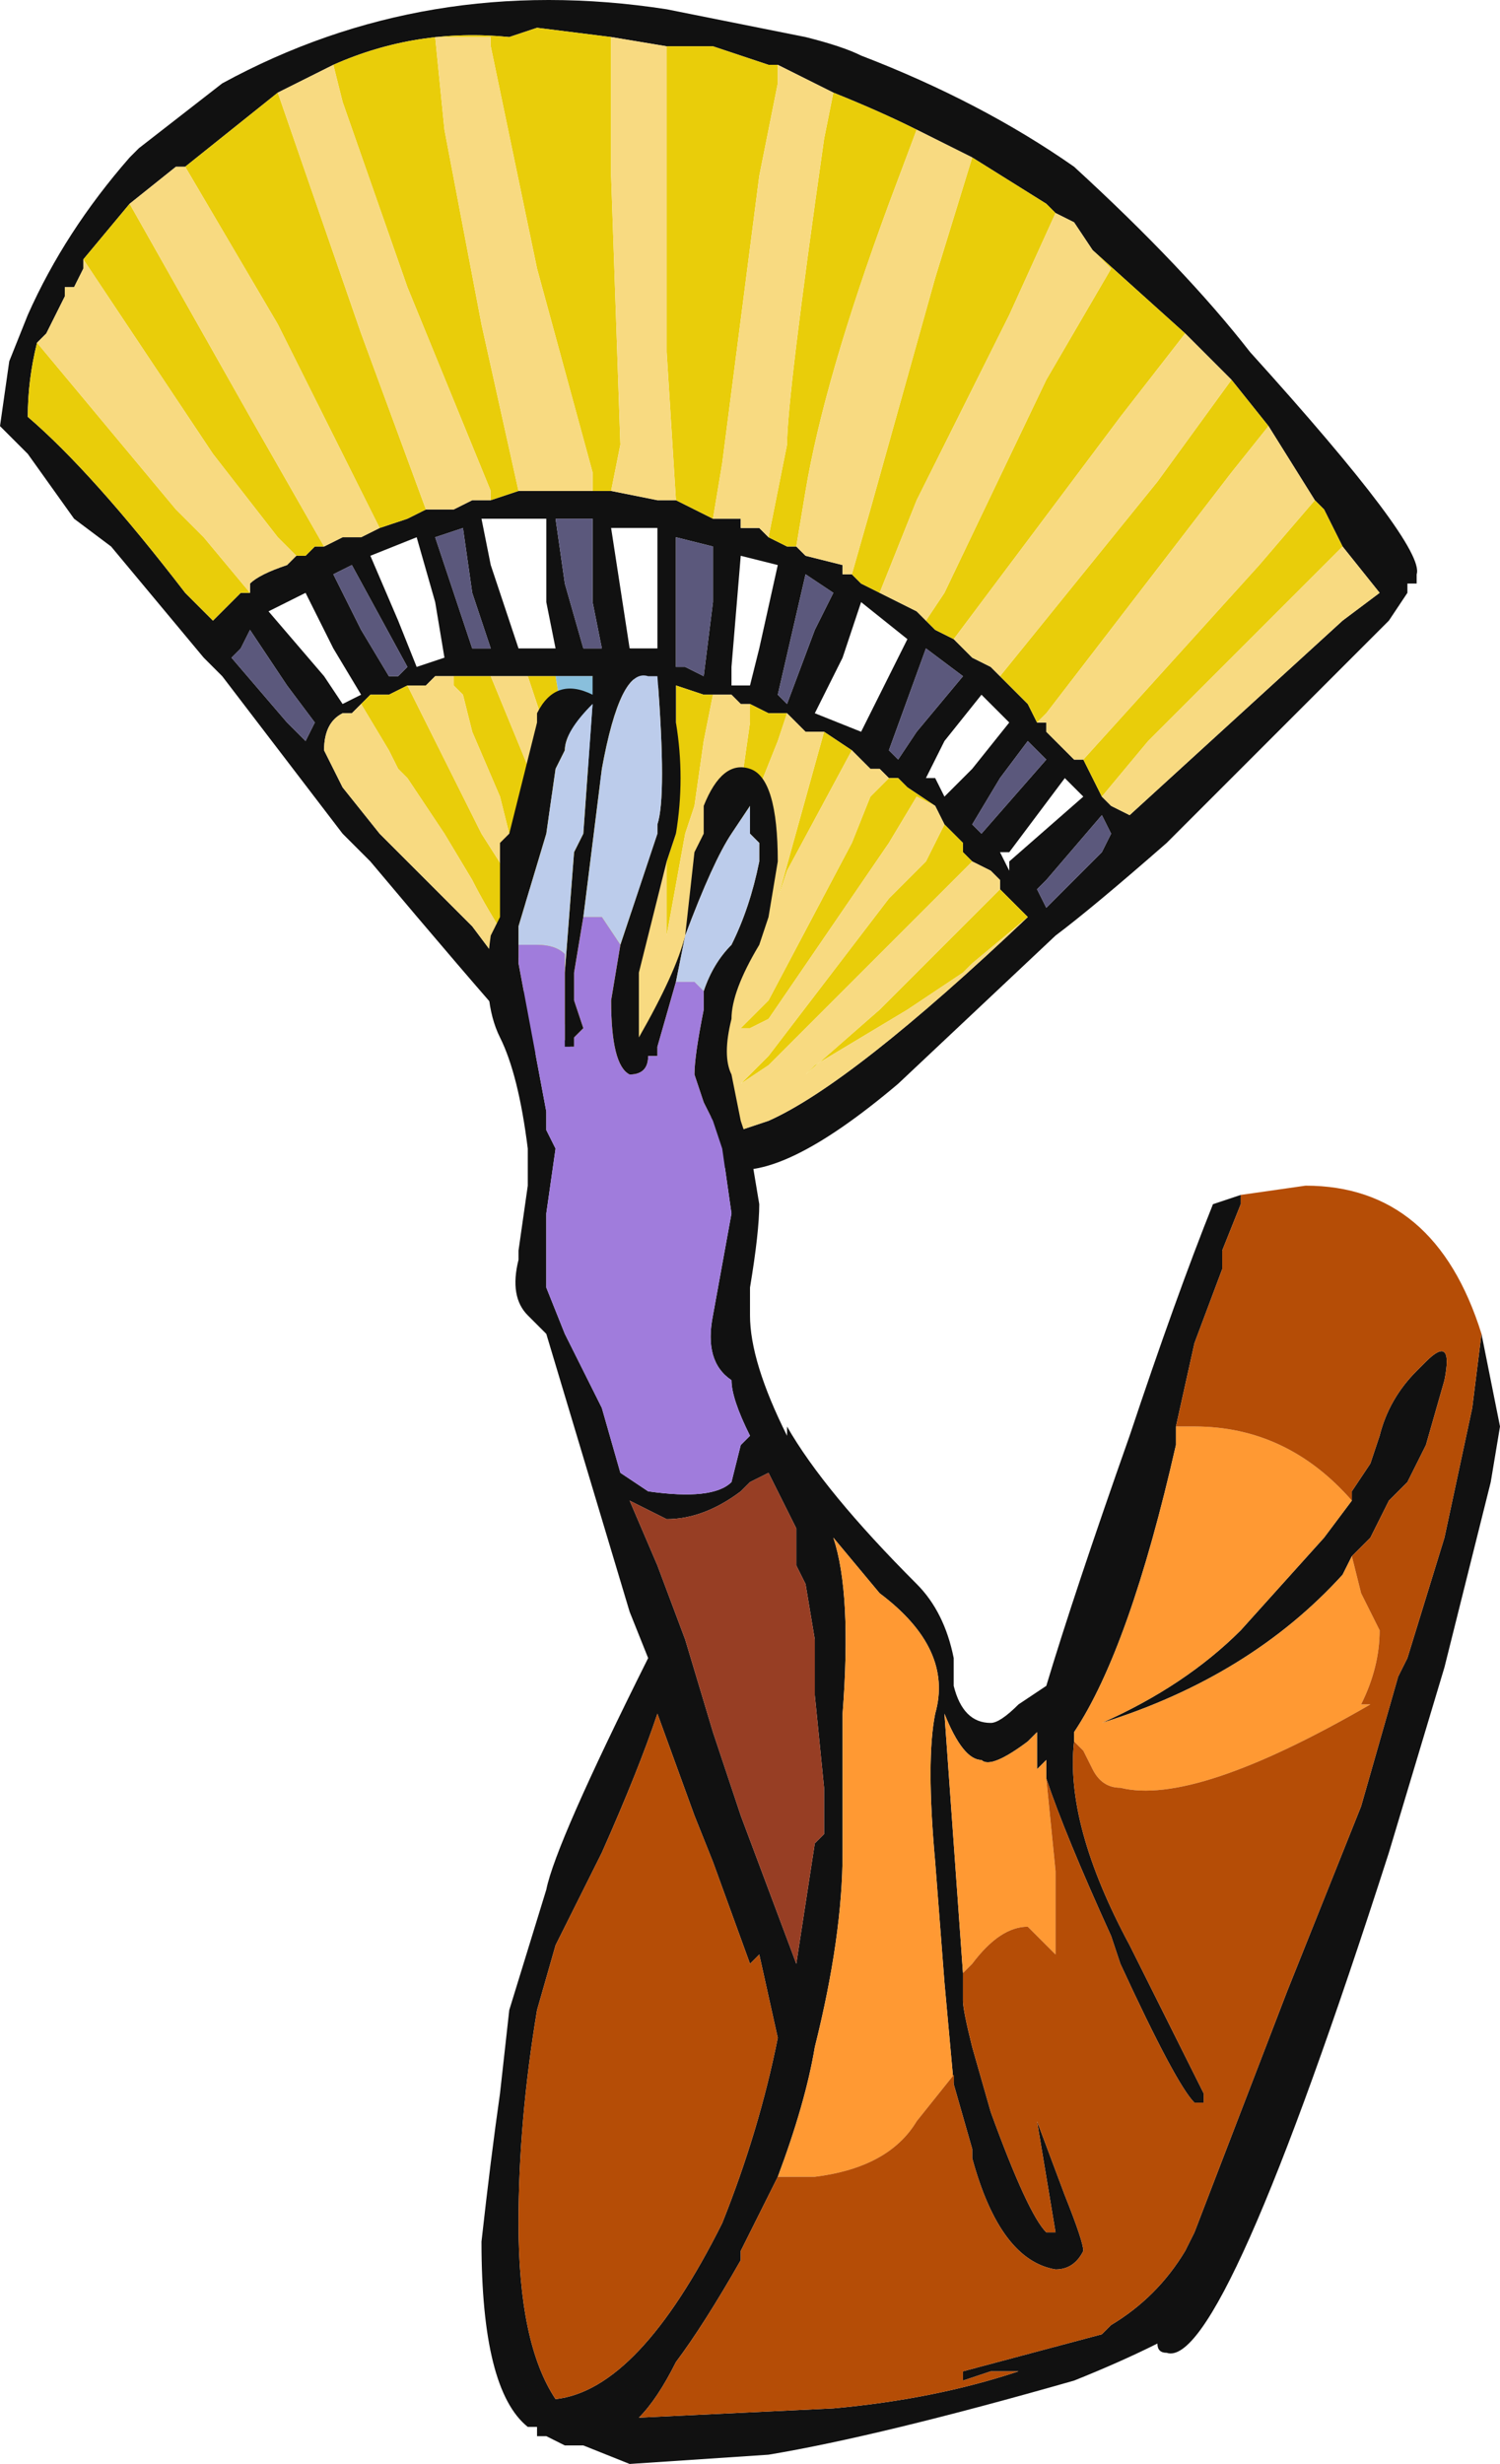 <?xml version="1.0" encoding="UTF-8" standalone="no"?>
<svg xmlns:ffdec="https://www.free-decompiler.com/flash" xmlns:xlink="http://www.w3.org/1999/xlink" ffdec:objectType="shape" height="13.3px" width="8.1px" xmlns="http://www.w3.org/2000/svg">
  <g transform="matrix(1.0, 0.0, 0.0, 1.0, 3.6, 18.9)">
    <path d="M0.75 -18.7 Q0.95 -18.65 1.05 -18.6 1.7 -18.35 2.2 -18.0 2.8 -17.45 3.15 -17.0 4.1 -15.95 4.05 -15.8 L4.05 -15.75 4.0 -15.75 4.0 -15.7 3.9 -15.55 2.7 -14.35 Q2.3 -14.0 2.1 -13.85 L1.25 -13.05 Q0.6 -12.5 0.3 -12.6 L-0.4 -12.9 Q-0.55 -13.0 -1.6 -14.25 L-1.75 -14.4 -2.4 -15.25 -2.5 -15.35 -3.0 -15.95 -3.2 -16.1 -3.45 -16.45 -3.6 -16.6 -3.55 -16.95 -3.45 -17.2 Q-3.25 -17.65 -2.9 -18.05 L-2.85 -18.1 -2.4 -18.45 Q-1.3 -19.05 0.0 -18.85 L0.75 -18.7 M0.6 -18.55 L0.55 -18.55 0.25 -18.65 0.0 -18.65 -0.3 -18.7 -0.7 -18.75 -0.85 -18.7 Q-1.35 -18.75 -1.8 -18.55 L-2.1 -18.4 -2.6 -18.0 -2.65 -18.0 -2.9 -17.8 -3.15 -17.5 -3.15 -17.45 -3.2 -17.35 -3.25 -17.35 -3.25 -17.3 -3.35 -17.1 -3.4 -17.05 Q-3.45 -16.85 -3.45 -16.65 -3.1 -16.35 -2.6 -15.7 L-2.45 -15.55 -2.3 -15.7 -2.25 -15.7 -2.25 -15.75 Q-2.2 -15.8 -2.05 -15.85 L-2.0 -15.9 -1.95 -15.9 -1.9 -15.95 -1.85 -15.95 -1.75 -16.0 -1.65 -16.0 -1.55 -16.05 -1.4 -16.1 -1.3 -16.15 -1.15 -16.15 -1.05 -16.2 -0.95 -16.2 -0.8 -16.25 -0.4 -16.25 -0.3 -16.25 -0.05 -16.2 0.05 -16.2 0.25 -16.1 0.4 -16.1 0.4 -16.05 0.5 -16.05 0.55 -16.0 0.65 -15.95 0.7 -15.95 0.75 -15.9 0.95 -15.85 0.95 -15.8 1.0 -15.8 1.05 -15.75 1.15 -15.7 1.35 -15.6 1.4 -15.55 1.45 -15.5 1.55 -15.45 1.65 -15.35 1.75 -15.3 1.8 -15.25 1.95 -15.1 2.0 -15.0 2.05 -15.0 2.05 -14.95 2.2 -14.8 2.25 -14.8 2.35 -14.6 2.4 -14.55 2.5 -14.5 3.65 -15.55 3.85 -15.7 3.65 -15.95 3.55 -16.15 3.5 -16.2 3.25 -16.6 3.05 -16.85 2.8 -17.1 2.3 -17.55 2.2 -17.7 2.1 -17.75 2.05 -17.8 1.65 -18.05 1.35 -18.2 Q1.15 -18.3 0.9 -18.4 L0.6 -18.55 M0.05 -16.0 L0.05 -15.3 0.1 -15.3 0.2 -15.25 0.25 -15.65 0.25 -15.95 0.05 -16.0 M0.75 -15.8 L0.6 -15.15 0.65 -15.1 0.8 -15.5 0.9 -15.7 0.75 -15.8 M0.8 -15.05 L1.05 -14.95 1.3 -15.45 1.05 -15.65 0.95 -15.35 0.8 -15.05 M0.05 -15.2 L-0.05 -15.2 -0.25 -15.25 -0.4 -15.25 -0.6 -15.25 -0.75 -15.25 -0.95 -15.25 -1.2 -15.25 -1.25 -15.25 -1.3 -15.2 -1.4 -15.2 -1.5 -15.15 -1.6 -15.15 -1.65 -15.1 -1.7 -15.05 -1.75 -15.05 Q-1.85 -15.0 -1.85 -14.85 L-1.75 -14.65 -1.55 -14.4 -1.05 -13.9 -0.9 -13.7 -0.35 -13.05 -0.05 -13.0 0.4 -12.8 0.55 -12.85 Q1.0 -13.05 1.95 -13.95 L1.8 -14.1 1.8 -14.15 1.75 -14.2 1.65 -14.25 1.6 -14.3 1.6 -14.35 1.5 -14.45 1.45 -14.55 1.3 -14.65 1.25 -14.7 1.2 -14.7 1.15 -14.75 1.1 -14.75 1.0 -14.85 0.85 -14.95 0.75 -14.95 0.65 -15.05 0.55 -15.05 0.45 -15.1 0.4 -15.1 0.35 -15.15 0.25 -15.15 0.2 -15.15 0.05 -15.2 M0.35 -15.2 L0.45 -15.2 0.5 -15.4 0.6 -15.85 0.4 -15.9 0.35 -15.3 0.35 -15.2 M1.45 -14.7 L1.5 -14.6 1.65 -14.75 1.85 -15.0 1.7 -15.15 1.5 -14.9 1.4 -14.7 1.45 -14.7 M1.35 -14.95 L1.6 -15.25 1.4 -15.4 1.2 -14.85 1.25 -14.8 1.35 -14.95 M1.95 -14.9 L1.8 -14.7 1.65 -14.45 1.7 -14.4 2.05 -14.8 1.95 -14.9 M1.8 -14.3 L1.85 -14.2 1.85 -14.25 2.25 -14.6 2.15 -14.7 1.85 -14.3 1.8 -14.3 M2.4 -14.4 L2.35 -14.5 2.05 -14.15 2.0 -14.1 2.05 -14.0 2.35 -14.3 2.4 -14.4 M-1.25 -16.0 L-1.05 -15.4 -0.95 -15.4 -1.05 -15.7 -1.1 -16.05 -1.25 -16.0 M-1.0 -16.1 L-0.95 -15.85 -0.8 -15.4 -0.6 -15.4 -0.65 -15.65 -0.65 -16.1 -1.0 -16.1 M-0.6 -16.1 L-0.55 -15.75 -0.45 -15.4 -0.35 -15.4 -0.4 -15.65 -0.4 -16.1 -0.6 -16.1 M-0.05 -16.05 L-0.3 -16.05 -0.2 -15.4 -0.05 -15.35 -0.05 -16.05 M-2.15 -15.6 L-1.85 -15.25 -1.75 -15.1 -1.65 -15.15 -1.8 -15.4 -1.95 -15.7 -2.15 -15.6 M-1.8 -15.8 L-1.65 -15.5 -1.5 -15.25 -1.45 -15.25 -1.4 -15.3 -1.7 -15.85 -1.8 -15.8 M-2.35 -15.35 L-2.05 -15.0 -1.95 -14.9 -1.9 -15.0 -2.05 -15.2 -2.25 -15.5 -2.3 -15.4 -2.35 -15.35 M-1.2 -15.35 L-1.25 -15.65 -1.35 -16.0 -1.6 -15.9 -1.45 -15.55 -1.35 -15.3 -1.2 -15.35" fill="#111111" fill-rule="evenodd" stroke="none"/>
    <path d="M-0.6 -15.25 L-0.4 -15.25 -0.35 -14.65 -0.55 -14.95 -0.6 -15.25" fill="#89bfdc" fill-rule="evenodd" stroke="none"/>
    <path d="M0.0 -18.65 L0.25 -18.65 0.55 -18.55 0.6 -18.55 0.6 -18.45 0.5 -17.95 0.3 -16.4 0.25 -16.1 0.05 -16.2 0.0 -17.0 0.0 -18.65 M0.9 -18.4 Q1.15 -18.3 1.35 -18.2 L1.2 -17.8 Q0.85 -16.85 0.75 -16.25 L0.7 -15.95 0.65 -15.95 0.55 -16.0 0.65 -16.5 Q0.65 -16.75 0.85 -18.15 L0.9 -18.4 M1.65 -18.05 L2.05 -17.8 2.1 -17.75 1.85 -17.2 1.35 -16.2 1.15 -15.7 1.05 -15.75 1.0 -15.8 1.1 -16.15 1.45 -17.4 1.65 -18.05 M2.3 -17.55 L2.8 -17.1 2.45 -16.65 1.55 -15.45 1.45 -15.5 1.4 -15.55 1.5 -15.7 2.05 -16.85 2.4 -17.45 2.3 -17.55 M3.05 -16.85 L3.25 -16.6 3.05 -16.35 2.05 -15.05 2.0 -15.0 1.95 -15.1 1.8 -15.25 2.65 -16.3 3.05 -16.85 M3.5 -16.2 L3.55 -16.15 3.65 -15.95 2.6 -14.9 2.35 -14.6 2.25 -14.8 3.2 -15.85 3.5 -16.2 M0.05 -15.2 L0.2 -15.15 0.25 -15.15 0.2 -14.9 0.15 -14.55 0.1 -14.4 0.0 -13.85 0.0 -14.25 0.05 -14.4 0.05 -15.2 M0.45 -15.1 L0.55 -15.05 0.65 -15.05 0.75 -14.95 0.65 -15.05 0.6 -14.9 Q0.5 -14.65 0.4 -14.4 L0.4 -14.65 0.45 -15.0 0.45 -15.1 M0.85 -14.95 L1.0 -14.85 0.65 -14.2 0.6 -14.05 0.85 -14.95 M1.2 -14.7 L1.25 -14.7 1.3 -14.65 1.45 -14.55 1.35 -14.6 1.2 -14.35 0.55 -13.4 0.45 -13.35 0.4 -13.35 0.55 -13.5 1.0 -14.35 1.1 -14.6 1.2 -14.7 M1.5 -14.45 L1.6 -14.35 1.6 -14.3 1.65 -14.25 0.55 -13.15 0.4 -13.05 0.55 -13.2 1.2 -14.05 1.4 -14.25 1.5 -14.45 M1.8 -14.1 L1.95 -13.95 1.65 -13.7 1.6 -13.65 1.3 -13.45 0.8 -13.15 0.75 -13.1 1.15 -13.45 1.8 -14.1 M-0.05 -13.0 L-0.35 -13.05 -0.5 -13.3 Q-0.9 -13.85 -1.05 -14.15 L-1.2 -14.4 -1.4 -14.7 -1.45 -14.75 -1.5 -14.85 -1.65 -15.1 -1.6 -15.15 -1.5 -15.15 -1.4 -15.2 -1.0 -14.4 -0.65 -13.85 -0.85 -14.4 -0.9 -14.6 -1.05 -14.95 -1.1 -15.15 -1.15 -15.2 -1.15 -15.25 -1.2 -15.25 -0.95 -15.25 -0.6 -14.4 -0.65 -14.95 -0.75 -15.25 -0.6 -15.25 -0.55 -14.95 -0.35 -14.65 -0.4 -15.25 -0.25 -15.25 -0.15 -13.1 -0.05 -13.0 M-2.9 -17.8 L-2.25 -16.65 -1.85 -15.95 -1.9 -15.95 -1.95 -15.9 -2.0 -15.9 -2.1 -16.0 -2.45 -16.45 -3.15 -17.5 -2.9 -17.8 M-1.55 -16.05 L-2.1 -17.15 -2.6 -18.0 -2.1 -18.4 -1.65 -17.1 -1.3 -16.15 -1.4 -16.1 -1.55 -16.05 M-1.8 -18.55 Q-1.35 -18.75 -0.85 -18.7 L-0.7 -18.75 -0.3 -18.7 -0.3 -17.95 -0.25 -16.5 -0.3 -16.25 -0.4 -16.25 -0.4 -16.35 -0.7 -17.45 -0.95 -18.65 -0.95 -18.7 -1.25 -18.7 -1.2 -18.2 -1.0 -17.15 -0.8 -16.25 -0.95 -16.2 -0.95 -16.25 -1.4 -17.35 -1.75 -18.35 -1.8 -18.55 M-3.4 -17.05 L-2.65 -16.15 -2.5 -16.0 -2.25 -15.7 -2.3 -15.7 -2.45 -15.55 -2.6 -15.7 Q-3.1 -16.35 -3.45 -16.65 -3.45 -16.85 -3.4 -17.05" fill="#e9cd0a" fill-rule="evenodd" stroke="none"/>
    <path d="M0.0 -18.65 L0.0 -17.0 0.05 -16.2 -0.05 -16.2 -0.3 -16.25 -0.25 -16.5 -0.3 -17.95 -0.3 -18.7 0.0 -18.65 M0.25 -16.1 L0.3 -16.4 0.5 -17.95 0.6 -18.45 0.6 -18.55 0.9 -18.4 0.85 -18.15 Q0.65 -16.75 0.65 -16.5 L0.55 -16.0 0.5 -16.05 0.4 -16.05 0.4 -16.1 0.25 -16.1 M1.35 -18.2 L1.65 -18.05 1.45 -17.4 1.1 -16.15 1.0 -15.8 0.95 -15.8 0.95 -15.85 0.75 -15.9 0.7 -15.95 0.75 -16.25 Q0.85 -16.85 1.2 -17.8 L1.35 -18.2 M2.1 -17.75 L2.2 -17.7 2.3 -17.55 2.4 -17.45 2.05 -16.85 1.5 -15.7 1.4 -15.55 1.35 -15.6 1.15 -15.7 1.35 -16.2 1.85 -17.2 2.1 -17.75 M2.8 -17.1 L3.05 -16.85 2.65 -16.3 1.8 -15.25 1.75 -15.3 1.65 -15.35 1.55 -15.45 2.45 -16.65 2.8 -17.1 M3.25 -16.6 L3.5 -16.2 3.2 -15.85 2.25 -14.8 2.2 -14.8 2.05 -14.95 2.05 -15.0 2.0 -15.0 2.05 -15.05 3.05 -16.35 3.25 -16.6 M3.65 -15.95 L3.85 -15.7 3.65 -15.55 2.5 -14.5 2.4 -14.55 2.35 -14.6 2.6 -14.9 3.65 -15.95 M-0.25 -15.25 L-0.05 -15.2 0.05 -15.2 0.05 -14.4 0.0 -14.25 0.0 -13.85 0.1 -14.4 0.15 -14.55 0.2 -14.9 0.25 -15.15 0.35 -15.15 0.4 -15.1 0.45 -15.1 0.45 -15.0 0.4 -14.65 0.4 -14.4 Q0.5 -14.65 0.6 -14.9 L0.65 -15.05 0.75 -14.95 0.85 -14.95 0.6 -14.05 0.65 -14.2 1.0 -14.85 1.1 -14.75 1.15 -14.75 1.2 -14.7 1.1 -14.6 1.0 -14.35 0.55 -13.5 0.4 -13.35 0.45 -13.35 0.55 -13.4 1.2 -14.35 1.35 -14.6 1.45 -14.55 1.5 -14.45 1.4 -14.25 1.2 -14.05 0.55 -13.2 0.4 -13.05 0.55 -13.15 1.65 -14.25 1.75 -14.2 1.8 -14.15 1.8 -14.1 1.15 -13.45 0.75 -13.1 0.8 -13.15 1.3 -13.45 1.6 -13.65 1.65 -13.7 1.95 -13.95 Q1.0 -13.05 0.55 -12.85 L0.4 -12.8 -0.05 -13.0 -0.15 -13.1 -0.25 -15.25 M-0.35 -13.05 L-0.9 -13.7 -1.05 -13.9 -1.55 -14.4 -1.75 -14.65 -1.85 -14.85 Q-1.85 -15.0 -1.75 -15.05 L-1.7 -15.05 -1.65 -15.1 -1.5 -14.85 -1.45 -14.75 -1.4 -14.7 -1.2 -14.4 -1.05 -14.15 Q-0.9 -13.85 -0.5 -13.3 L-0.35 -13.05 M-1.4 -15.2 L-1.3 -15.2 -1.25 -15.25 -1.2 -15.25 -1.15 -15.25 -1.15 -15.2 -1.1 -15.15 -1.05 -14.95 -0.9 -14.6 -0.85 -14.4 -0.65 -13.85 -1.0 -14.4 -1.4 -15.2 M-0.95 -15.25 L-0.75 -15.25 -0.65 -14.95 -0.6 -14.4 -0.95 -15.25 M-2.9 -17.8 L-2.65 -18.0 -2.6 -18.0 -2.1 -17.15 -1.55 -16.05 -1.65 -16.0 -1.75 -16.0 -1.85 -15.95 -2.25 -16.65 -2.9 -17.8 M-2.1 -18.4 L-1.8 -18.55 -1.75 -18.35 -1.4 -17.35 -0.95 -16.25 -0.95 -16.2 -1.05 -16.2 -1.15 -16.15 -1.3 -16.15 -1.65 -17.1 -2.1 -18.4 M-0.8 -16.25 L-1.0 -17.15 -1.2 -18.2 -1.25 -18.7 -0.95 -18.7 -0.95 -18.65 -0.7 -17.45 -0.4 -16.35 -0.4 -16.25 -0.8 -16.25 M-3.4 -17.05 L-3.35 -17.1 -3.25 -17.3 -3.25 -17.35 -3.2 -17.35 -3.15 -17.45 -3.15 -17.5 -2.45 -16.45 -2.1 -16.0 -2.0 -15.9 -2.05 -15.85 Q-2.2 -15.8 -2.25 -15.75 L-2.25 -15.7 -2.5 -16.0 -2.65 -16.15 -3.4 -17.05" fill="#f8da81" fill-rule="evenodd" stroke="none"/>
    <path d="M0.05 -16.0 L0.25 -15.95 0.25 -15.65 0.2 -15.25 0.1 -15.3 0.05 -15.3 0.05 -16.0 M0.75 -15.8 L0.9 -15.7 0.8 -15.5 0.65 -15.1 0.6 -15.15 0.75 -15.8 M1.35 -14.95 L1.25 -14.8 1.2 -14.85 1.4 -15.4 1.6 -15.25 1.35 -14.95 M1.95 -14.9 L2.05 -14.8 1.7 -14.4 1.65 -14.45 1.8 -14.7 1.95 -14.9 M2.4 -14.4 L2.35 -14.3 2.05 -14.0 2.0 -14.1 2.05 -14.15 2.35 -14.5 2.4 -14.4 M-1.25 -16.0 L-1.1 -16.05 -1.05 -15.7 -0.95 -15.4 -1.05 -15.4 -1.25 -16.0 M-0.6 -16.1 L-0.4 -16.1 -0.4 -15.65 -0.35 -15.4 -0.45 -15.4 -0.55 -15.75 -0.6 -16.1 M-2.35 -15.35 L-2.3 -15.4 -2.25 -15.5 -2.05 -15.2 -1.9 -15.0 -1.95 -14.9 -2.05 -15.0 -2.35 -15.35 M-1.8 -15.8 L-1.7 -15.85 -1.4 -15.3 -1.45 -15.25 -1.5 -15.25 -1.65 -15.5 -1.8 -15.8" fill="#5b587c" fill-rule="evenodd" stroke="none"/>
    <path d="M4.4 -11.7 L4.5 -11.2 4.45 -10.9 4.2 -9.9 3.9 -8.9 Q3.0 -6.1 2.7 -6.2 2.65 -6.2 2.65 -6.25 2.45 -6.15 2.2 -6.05 1.15 -5.75 0.55 -5.65 L-0.2 -5.6 -0.45 -5.7 -0.55 -5.7 -0.65 -5.75 -0.7 -5.75 -0.7 -5.8 -0.75 -5.8 Q-1.0 -6.0 -1.0 -6.8 -0.95 -7.25 -0.9 -7.6 L-0.85 -8.05 -0.65 -8.7 Q-0.6 -8.95 -0.1 -9.95 L-0.2 -10.2 -0.65 -11.7 -0.75 -11.8 Q-0.85 -11.9 -0.8 -12.1 L-0.8 -12.1 -0.8 -12.15 -0.75 -12.5 -0.75 -12.7 Q-0.8 -13.1 -0.9 -13.3 -1.0 -13.5 -0.95 -13.85 L-0.9 -13.95 -0.9 -14.35 -0.85 -14.4 -0.7 -15.0 -0.7 -15.05 Q-0.6 -15.25 -0.4 -15.15 L-0.4 -15.25 Q-0.35 -15.35 -0.25 -15.4 L0.0 -15.4 0.05 -15.2 0.05 -15.0 Q0.1 -14.7 0.05 -14.4 L0.0 -14.25 -0.15 -13.65 -0.15 -13.3 Q0.05 -13.65 0.1 -13.85 L0.15 -14.3 0.2 -14.4 0.2 -14.55 Q0.3 -14.8 0.45 -14.75 0.6 -14.7 0.6 -14.25 L0.55 -13.95 0.5 -13.8 Q0.35 -13.55 0.35 -13.4 0.3 -13.2 0.35 -13.1 L0.4 -12.85 0.45 -12.7 0.5 -12.4 Q0.5 -12.25 0.45 -11.95 L0.45 -11.8 Q0.45 -11.55 0.65 -11.15 L0.65 -11.2 Q0.85 -10.85 1.35 -10.35 1.5 -10.2 1.55 -9.95 L1.55 -9.8 Q1.6 -9.6 1.75 -9.6 1.8 -9.6 1.9 -9.7 L2.05 -9.8 Q2.2 -10.3 2.5 -11.15 2.75 -11.9 2.95 -12.4 L3.1 -12.45 3.1 -12.4 3.0 -12.15 3.0 -12.05 2.85 -11.65 2.75 -11.2 2.75 -11.1 Q2.5 -10.0 2.2 -9.55 L2.2 -9.5 Q2.15 -9.05 2.5 -8.4 L2.9 -7.6 2.9 -7.55 2.85 -7.55 Q2.75 -7.65 2.45 -8.3 L2.4 -8.45 Q2.15 -9.0 2.05 -9.3 L2.05 -9.4 2.0 -9.35 2.0 -9.55 1.95 -9.5 Q1.75 -9.35 1.7 -9.4 1.6 -9.4 1.5 -9.65 L1.6 -8.25 1.6 -8.1 Q1.6 -8.05 1.65 -7.85 L1.75 -7.5 Q1.95 -6.95 2.05 -6.85 L2.1 -6.85 2.0 -7.45 2.15 -7.05 Q2.25 -6.8 2.25 -6.75 2.2 -6.65 2.1 -6.65 1.8 -6.7 1.65 -7.25 L1.65 -7.3 1.55 -7.65 1.5 -8.2 1.45 -8.85 Q1.4 -9.4 1.45 -9.65 1.55 -10.0 1.15 -10.3 L0.9 -10.6 Q1.0 -10.3 0.95 -9.65 L0.95 -8.9 Q0.95 -8.45 0.8 -7.85 0.75 -7.55 0.6 -7.15 L0.4 -6.75 0.4 -6.7 Q0.2 -6.35 0.05 -6.15 -0.05 -5.95 -0.15 -5.85 L0.9 -5.9 Q1.45 -5.95 1.9 -6.1 L1.75 -6.1 1.6 -6.05 1.6 -6.1 2.35 -6.3 2.4 -6.35 Q2.65 -6.5 2.8 -6.75 L2.85 -6.85 3.35 -8.15 3.75 -9.15 3.95 -9.85 4.0 -9.95 4.2 -10.6 4.35 -11.3 4.4 -11.7 M0.2 -13.55 Q0.25 -13.7 0.35 -13.8 0.45 -14.0 0.5 -14.25 L0.5 -14.35 0.45 -14.4 0.45 -14.55 0.35 -14.4 Q0.25 -14.25 0.1 -13.85 L0.05 -13.6 -0.05 -13.25 -0.05 -13.2 -0.1 -13.2 Q-0.1 -13.1 -0.2 -13.1 -0.3 -13.15 -0.3 -13.5 L-0.25 -13.8 -0.05 -14.4 -0.05 -14.45 Q0.0 -14.6 -0.05 -15.25 0.0 -15.25 -0.1 -15.25 -0.25 -15.3 -0.35 -14.75 L-0.45 -13.95 -0.5 -13.65 -0.5 -13.5 -0.45 -13.35 -0.5 -13.3 -0.5 -13.25 -0.55 -13.25 -0.55 -13.65 -0.5 -14.3 -0.45 -14.4 -0.4 -15.1 Q-0.55 -14.95 -0.55 -14.85 L-0.6 -14.75 -0.65 -14.4 -0.8 -13.9 -0.8 -13.8 -0.8 -13.7 -0.65 -12.9 -0.65 -12.8 -0.6 -12.7 -0.65 -12.35 Q-0.65 -12.1 -0.65 -11.95 L-0.55 -11.7 -0.35 -11.3 -0.25 -10.95 -0.1 -10.85 Q0.25 -10.8 0.35 -10.9 L0.4 -11.1 0.45 -11.15 Q0.35 -11.35 0.35 -11.45 0.2 -11.55 0.25 -11.8 L0.35 -12.35 0.3 -12.7 0.25 -12.85 0.2 -12.95 0.15 -13.1 Q0.15 -13.2 0.2 -13.45 L0.2 -13.55 M3.7 -10.8 L3.7 -10.85 3.8 -11.0 3.85 -11.15 Q3.9 -11.35 4.05 -11.5 L4.1 -11.55 Q4.25 -11.7 4.2 -11.45 L4.1 -11.1 4.0 -10.9 3.9 -10.8 3.8 -10.6 3.7 -10.5 3.65 -10.4 Q3.15 -9.85 2.35 -9.6 2.8 -9.8 3.1 -10.1 L3.55 -10.6 3.7 -10.8 M0.7 -10.65 L0.55 -10.95 0.45 -10.9 0.4 -10.85 Q0.2 -10.7 0.0 -10.7 -0.1 -10.75 -0.2 -10.8 L-0.05 -10.45 0.1 -10.05 0.25 -9.55 0.4 -9.1 0.7 -8.3 0.8 -8.95 0.85 -9.0 0.85 -9.25 0.8 -9.75 0.8 -10.05 0.75 -10.35 0.7 -10.45 0.7 -10.65 M0.25 -8.85 L0.15 -9.1 -0.05 -9.65 Q-0.15 -9.35 -0.35 -8.9 L-0.6 -8.4 -0.7 -8.05 Q-0.8 -7.45 -0.8 -6.9 -0.8 -6.25 -0.6 -5.95 -0.15 -6.0 0.3 -6.9 0.5 -7.4 0.6 -7.9 L0.5 -8.35 0.45 -8.3 0.25 -8.85 M-0.95 -11.05 L-0.95 -11.05" fill="#111111" fill-rule="evenodd" stroke="none"/>
    <path d="M0.05 -13.6 L0.1 -13.85 Q0.25 -14.25 0.35 -14.4 L0.45 -14.55 0.45 -14.4 0.5 -14.35 0.5 -14.25 Q0.45 -14.0 0.35 -13.8 0.25 -13.7 0.2 -13.55 L0.15 -13.6 0.05 -13.6 M-0.8 -13.8 L-0.8 -13.9 -0.65 -14.4 -0.6 -14.75 -0.55 -14.85 Q-0.55 -14.95 -0.4 -15.1 L-0.45 -14.4 -0.5 -14.3 -0.55 -13.65 -0.55 -13.75 Q-0.6 -13.8 -0.7 -13.8 L-0.8 -13.8 M-0.45 -13.95 L-0.35 -14.75 Q-0.25 -15.3 -0.1 -15.25 0.0 -15.25 -0.05 -15.25 0.0 -14.6 -0.05 -14.45 L-0.05 -14.4 -0.25 -13.8 -0.35 -13.95 -0.45 -13.95" fill="#bccceb" fill-rule="evenodd" stroke="none"/>
    <path d="M0.05 -13.6 L0.15 -13.6 0.2 -13.55 0.2 -13.45 Q0.15 -13.2 0.15 -13.1 L0.2 -12.95 0.25 -12.85 0.3 -12.7 0.35 -12.35 0.25 -11.8 Q0.2 -11.55 0.35 -11.45 0.35 -11.35 0.45 -11.15 L0.4 -11.1 0.35 -10.9 Q0.25 -10.8 -0.1 -10.85 L-0.25 -10.95 -0.35 -11.3 -0.55 -11.7 -0.65 -11.95 Q-0.65 -12.1 -0.65 -12.35 L-0.6 -12.7 -0.65 -12.8 -0.65 -12.9 -0.8 -13.7 -0.8 -13.8 -0.7 -13.8 Q-0.6 -13.8 -0.55 -13.75 L-0.55 -13.65 -0.55 -13.25 -0.5 -13.25 -0.5 -13.3 -0.45 -13.35 -0.5 -13.5 -0.5 -13.65 -0.45 -13.95 -0.35 -13.95 -0.25 -13.8 -0.3 -13.5 Q-0.3 -13.15 -0.2 -13.1 -0.1 -13.1 -0.1 -13.2 L-0.05 -13.2 -0.05 -13.25 0.05 -13.6" fill="#a07cdc" fill-rule="evenodd" stroke="none"/>
    <path d="M0.6 -7.15 Q0.75 -7.55 0.8 -7.85 0.95 -8.45 0.95 -8.9 L0.95 -9.65 Q1.0 -10.3 0.9 -10.6 L1.15 -10.3 Q1.55 -10.0 1.45 -9.65 1.4 -9.4 1.45 -8.85 L1.5 -8.2 1.55 -7.65 1.55 -7.7 1.35 -7.45 Q1.2 -7.2 0.8 -7.15 L0.6 -7.15 M1.6 -8.25 L1.5 -9.65 Q1.6 -9.4 1.7 -9.4 1.75 -9.35 1.95 -9.5 L2.0 -9.55 2.0 -9.35 2.05 -9.4 2.05 -9.3 2.1 -8.8 2.1 -8.35 1.95 -8.5 Q1.8 -8.5 1.65 -8.3 L1.6 -8.25 M2.2 -9.5 L2.2 -9.55 Q2.5 -10.0 2.75 -11.1 L2.75 -11.2 2.85 -11.2 Q3.35 -11.2 3.7 -10.8 L3.55 -10.6 3.1 -10.1 Q2.8 -9.8 2.35 -9.6 3.15 -9.85 3.65 -10.4 L3.7 -10.5 3.75 -10.3 3.85 -10.1 Q3.85 -9.9 3.75 -9.7 L3.8 -9.7 Q2.85 -9.15 2.45 -9.25 2.35 -9.25 2.3 -9.35 L2.25 -9.45 2.2 -9.5" fill="#ff9933" fill-rule="evenodd" stroke="none"/>
    <path d="M3.1 -12.45 L3.45 -12.5 Q4.15 -12.5 4.4 -11.7 L4.35 -11.3 4.2 -10.6 4.0 -9.95 3.95 -9.85 3.75 -9.15 3.35 -8.15 2.85 -6.85 2.8 -6.75 Q2.65 -6.5 2.4 -6.35 L2.35 -6.3 1.6 -6.1 1.6 -6.05 1.75 -6.1 1.9 -6.1 Q1.45 -5.95 0.9 -5.9 L-0.15 -5.85 Q-0.05 -5.95 0.05 -6.15 0.2 -6.35 0.4 -6.7 L0.4 -6.75 0.6 -7.15 0.8 -7.15 Q1.2 -7.2 1.35 -7.45 L1.55 -7.7 1.55 -7.65 1.65 -7.3 1.65 -7.25 Q1.8 -6.7 2.1 -6.65 2.2 -6.65 2.25 -6.75 2.25 -6.8 2.15 -7.05 L2.0 -7.45 2.1 -6.85 2.05 -6.85 Q1.95 -6.95 1.75 -7.5 L1.65 -7.85 Q1.6 -8.05 1.6 -8.1 L1.6 -8.25 1.65 -8.3 Q1.8 -8.5 1.95 -8.5 L2.1 -8.35 2.1 -8.8 2.05 -9.3 Q2.15 -9.0 2.4 -8.45 L2.45 -8.3 Q2.75 -7.65 2.85 -7.55 L2.9 -7.55 2.9 -7.6 2.5 -8.4 Q2.15 -9.05 2.2 -9.5 L2.25 -9.45 2.3 -9.35 Q2.35 -9.25 2.45 -9.25 2.85 -9.15 3.8 -9.7 L3.75 -9.7 Q3.85 -9.9 3.85 -10.1 L3.75 -10.3 3.7 -10.5 3.8 -10.6 3.9 -10.8 4.0 -10.9 4.1 -11.1 4.2 -11.45 Q4.25 -11.7 4.1 -11.55 L4.05 -11.5 Q3.9 -11.35 3.85 -11.15 L3.8 -11.0 3.7 -10.85 3.7 -10.8 Q3.35 -11.2 2.85 -11.2 L2.75 -11.2 2.85 -11.65 3.0 -12.05 3.0 -12.15 3.1 -12.4 3.1 -12.45 M0.25 -8.85 L0.45 -8.3 0.5 -8.35 0.6 -7.9 Q0.5 -7.4 0.3 -6.9 -0.15 -6.0 -0.6 -5.95 -0.8 -6.25 -0.8 -6.9 -0.8 -7.45 -0.7 -8.05 L-0.6 -8.4 -0.35 -8.9 Q-0.15 -9.35 -0.05 -9.65 L0.15 -9.1 0.25 -8.85" fill="#b54d06" fill-rule="evenodd" stroke="none"/>
    <path d="M0.7 -10.65 L0.7 -10.45 0.75 -10.35 0.8 -10.05 0.8 -9.75 0.85 -9.25 0.85 -9.0 0.8 -8.95 0.7 -8.3 0.4 -9.1 0.25 -9.55 0.1 -10.05 -0.05 -10.45 -0.2 -10.8 Q-0.1 -10.75 0.0 -10.7 0.2 -10.7 0.4 -10.85 L0.45 -10.9 0.55 -10.95 0.7 -10.65" fill="#973e24" fill-rule="evenodd" stroke="none"/>
  </g>
</svg>
